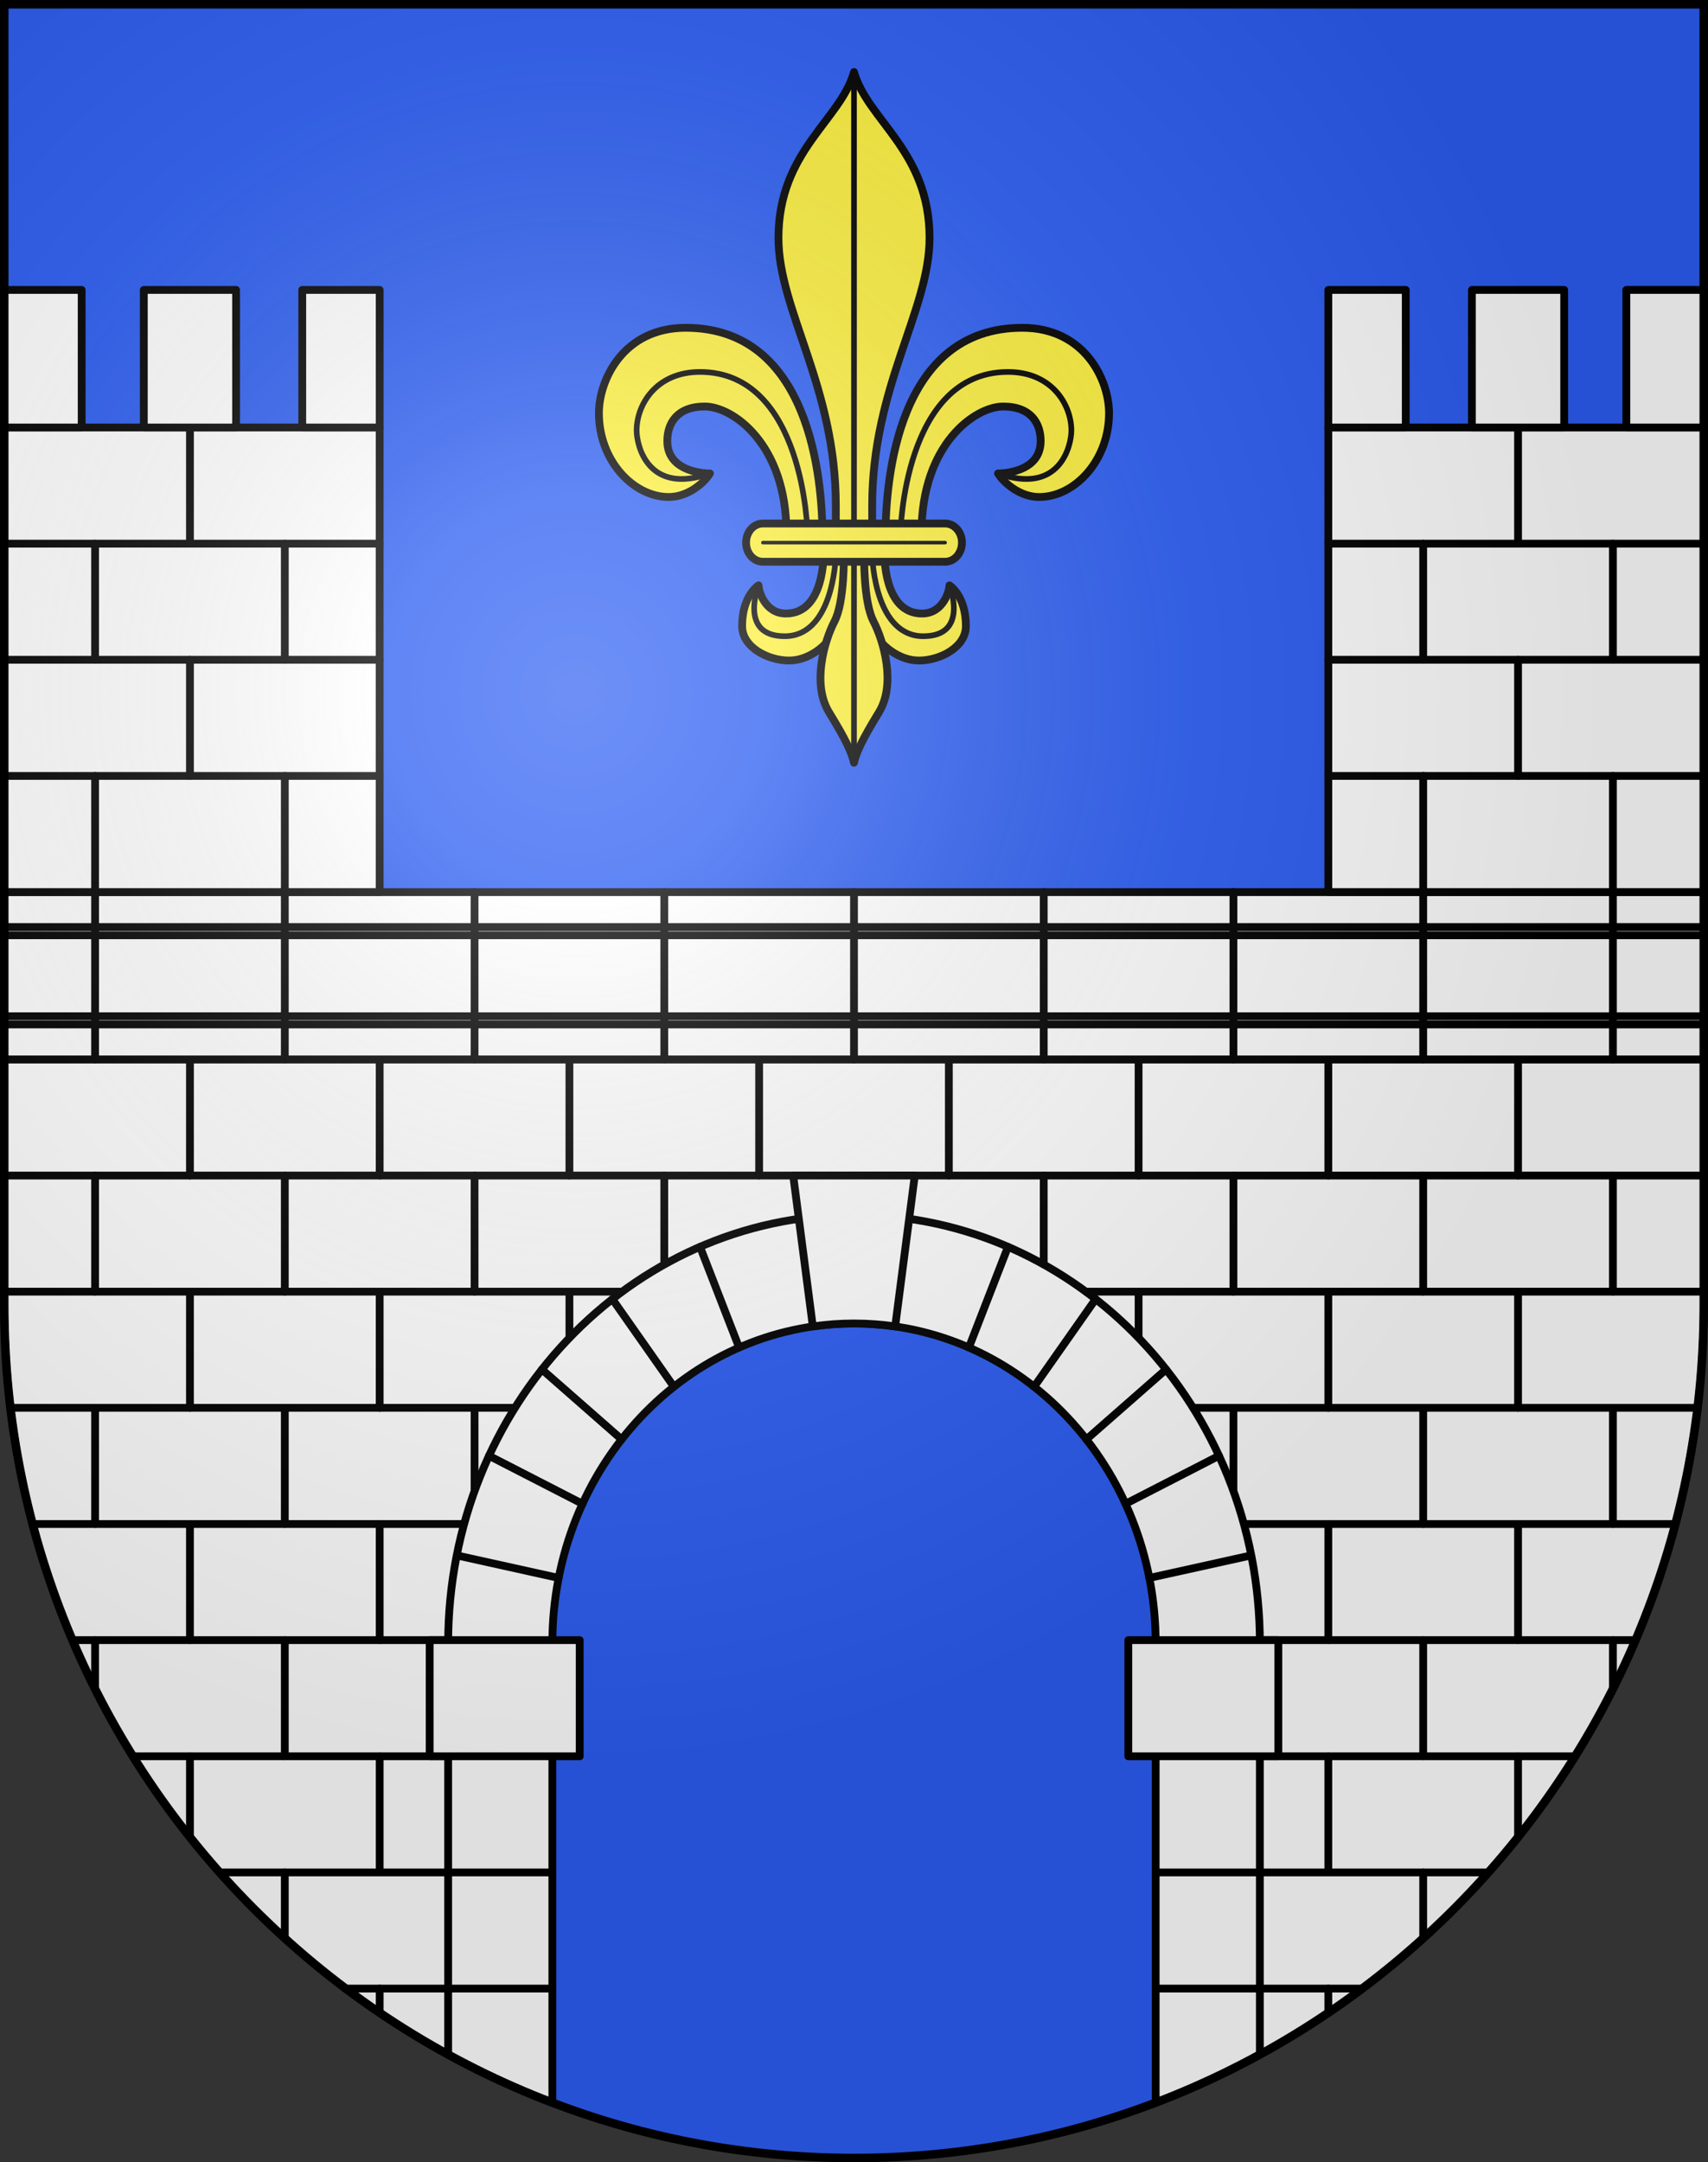 <?xml version="1.0" encoding="UTF-8"?>
<svg version="1.0" viewBox="0 0 603 763" xmlns="http://www.w3.org/2000/svg" xmlns:cc="http://web.resource.org/cc/" xmlns:dc="http://purl.org/dc/elements/1.1/" xmlns:rdf="http://www.w3.org/1999/02/22-rdf-syntax-ns#" xmlns:xlink="http://www.w3.org/1999/xlink">
<rect x="0" y="0" width="603" height="763" fill="#333333" stroke="none"/>
<defs>
<radialGradient id="a" cx="858.04" cy="579.93" r="300" gradientTransform="matrix(1.215 1.5316e-24 1.4647e-23 1.267 -839.19 -490.49)" gradientUnits="userSpaceOnUse">
<stop stop-color="#fff" stop-opacity=".314" offset="0"/>
<stop stop-color="#fff" stop-opacity=".251" offset=".19"/>
<stop stop-color="#6b6b6b" stop-opacity=".125" offset=".6"/>
<stop stop-opacity=".125" offset="1"/>
</radialGradient>
</defs>
<desc>Coat of Arms of Canton of Freiburg (Fribourg)</desc>
<g>
<path d="m1.5 1.5v458.87c0 166.31 134.31 301.13 300 301.13 165.69 0 300-134.82 300-301.13v-458.87h-600z" fill="#2b5df2"/>
<path d="m1.5 460.4c0 120.75 70.813 224.88 173.02 272.88v-154.52c0-73.037 56.852-132.25 126.98-132.25 70.13 0 126.98 59.209 126.98 132.25v154.52c102.21-48.002 173.02-152.13 173.02-272.88v-86.57h-600v86.571z" fill="#fff" stroke="#000" stroke-linecap="round" stroke-linejoin="round" stroke-width="2.75"/>
<line x1="1.5" x2="601.5" y1="414.82" y2="414.82" fill="none" stroke="#000" stroke-linecap="round" stroke-linejoin="round" stroke-width="2.75"/>
<line x1="601.5" x2="348.72" y1="455.8" y2="455.8" fill="none" stroke="#000" stroke-linecap="round" stroke-linejoin="round" stroke-width="2.75"/>
<line x1="599.33" x2="400.7" y1="496.79" y2="496.79" fill="none" stroke="#000" stroke-linecap="round" stroke-linejoin="round" stroke-width="2.75"/>
<line x1="591.33" x2="422.24" y1="537.78" y2="537.78" fill="none" stroke="#000" stroke-linecap="round" stroke-linejoin="round" stroke-width="2.75"/>
<line x1="577.45" x2="428.48" y1="578.76" y2="578.76" fill="none" stroke="#000" stroke-linecap="round" stroke-linejoin="round" stroke-width="2.75"/>
<line x1="555.92" x2="427.44" y1="619.75" y2="619.75" fill="none" stroke="#000" stroke-linecap="round" stroke-linejoin="round" stroke-width="2.75"/>
<line x1="525.1" x2="428.18" y1="660.73" y2="660.73" fill="none" stroke="#000" stroke-linecap="round" stroke-linejoin="round" stroke-width="2.75"/>
<line x1="480.53" x2="428.18" y1="701.72" y2="701.72" fill="none" stroke="#000" stroke-linecap="round" stroke-linejoin="round" stroke-width="2.75"/>
<line x1="1.5" x2="254.28" y1="455.8" y2="455.8" fill="none" stroke="#000" stroke-linecap="round" stroke-linejoin="round" stroke-width="2.75"/>
<line x1="3.748" x2="202.3" y1="496.79" y2="496.79" fill="none" stroke="#000" stroke-linecap="round" stroke-linejoin="round" stroke-width="2.75"/>
<line x1="11.523" x2="180.76" y1="537.78" y2="537.78" fill="none" stroke="#000" stroke-linecap="round" stroke-linejoin="round" stroke-width="2.75"/>
<line x1="25.705" x2="174.52" y1="578.76" y2="578.76" fill="none" stroke="#000" stroke-linecap="round" stroke-linejoin="round" stroke-width="2.75"/>
<line x1="47.043" x2="175.56" y1="619.75" y2="619.75" fill="none" stroke="#000" stroke-linecap="round" stroke-linejoin="round" stroke-width="2.75"/>
<line x1="77.553" x2="174.82" y1="660.73" y2="660.73" fill="none" stroke="#000" stroke-linecap="round" stroke-linejoin="round" stroke-width="2.75"/>
<line x1="122.29" x2="174.82" y1="701.72" y2="701.72" fill="none" stroke="#000" stroke-linecap="round" stroke-linejoin="round" stroke-width="2.75"/>
<line x1="268.01" x2="268.01" y1="373.83" y2="414.82" fill="none" stroke="#000" stroke-linecap="round" stroke-linejoin="round" stroke-width="2.75"/>
<line x1="201.03" x2="201.03" y1="373.83" y2="414.82" fill="none" stroke="#000" stroke-linecap="round" stroke-linejoin="round" stroke-width="2.75"/>
<line x1="134.04" x2="134.04" y1="373.83" y2="414.82" fill="none" stroke="#000" stroke-linecap="round" stroke-linejoin="round" stroke-width="2.75"/>
<line x1="67.063" x2="67.063" y1="373.83" y2="414.82" fill="none" stroke="#000" stroke-linecap="round" stroke-linejoin="round" stroke-width="2.75"/>
<line x1="201.03" x2="201.03" y1="455.8" y2="496.79" fill="none" stroke="#000" stroke-linecap="round" stroke-linejoin="round" stroke-width="2.75"/>
<line x1="134.04" x2="134.04" y1="455.8" y2="496.79" fill="none" stroke="#000" stroke-linecap="round" stroke-linejoin="round" stroke-width="2.75"/>
<line x1="67.063" x2="67.063" y1="455.8" y2="496.79" fill="none" stroke="#000" stroke-linecap="round" stroke-linejoin="round" stroke-width="2.75"/>
<line x1="134.04" x2="134.04" y1="537.78" y2="578.76" fill="none" stroke="#000" stroke-linecap="round" stroke-linejoin="round" stroke-width="2.75"/>
<line x1="67.063" x2="67.063" y1="537.78" y2="578.76" fill="none" stroke="#000" stroke-linecap="round" stroke-linejoin="round" stroke-width="2.75"/>
<line x1="134.04" x2="134.04" y1="619.75" y2="660.73" fill="none" stroke="#000" stroke-linecap="round" stroke-linejoin="round" stroke-width="2.75"/>
<line x1="67.063" x2="67.063" y1="619.75" y2="648.21" fill="none" stroke="#000" stroke-linecap="round" stroke-linejoin="round" stroke-width="2.75"/>
<line x1="134.04" x2="134.04" y1="701.72" y2="710.25" fill="none" stroke="#000" stroke-linecap="round" stroke-linejoin="round" stroke-width="2.75"/>
<line x1="234.52" x2="234.52" y1="414.82" y2="455.8" fill="none" stroke="#000" stroke-linecap="round" stroke-linejoin="round" stroke-width="2.75"/>
<line x1="167.54" x2="167.54" y1="414.82" y2="455.8" fill="none" stroke="#000" stroke-linecap="round" stroke-linejoin="round" stroke-width="2.75"/>
<line x1="100.55" x2="100.55" y1="414.82" y2="455.8" fill="none" stroke="#000" stroke-linecap="round" stroke-linejoin="round" stroke-width="2.75"/>
<line x1="33.57" x2="33.57" y1="414.82" y2="455.8" fill="none" stroke="#000" stroke-linecap="round" stroke-linejoin="round" stroke-width="2.75"/>
<line x1="167.54" x2="167.54" y1="496.79" y2="537.78" fill="none" stroke="#000" stroke-linecap="round" stroke-linejoin="round" stroke-width="2.75"/>
<line x1="100.55" x2="100.55" y1="496.79" y2="537.78" fill="none" stroke="#000" stroke-linecap="round" stroke-linejoin="round" stroke-width="2.75"/>
<line x1="33.57" x2="33.57" y1="496.79" y2="537.78" fill="none" stroke="#000" stroke-linecap="round" stroke-linejoin="round" stroke-width="2.75"/>
<line x1="100.55" x2="100.55" y1="578.76" y2="619.75" fill="none" stroke="#000" stroke-linecap="round" stroke-linejoin="round" stroke-width="2.75"/>
<line x1="33.57" x2="33.57" y1="578.76" y2="595.87" fill="none" stroke="#000" stroke-linecap="round" stroke-linejoin="round" stroke-width="2.75"/>
<line x1="100.55" x2="100.55" y1="660.73" y2="683.87" fill="none" stroke="#000" stroke-linecap="round" stroke-linejoin="round" stroke-width="2.75"/>
<line x1="334.99" x2="334.99" y1="373.83" y2="414.82" fill="none" stroke="#000" stroke-linecap="round" stroke-linejoin="round" stroke-width="2.75"/>
<line x1="401.97" x2="401.97" y1="373.83" y2="414.82" fill="none" stroke="#000" stroke-linecap="round" stroke-linejoin="round" stroke-width="2.75"/>
<line x1="468.96" x2="468.96" y1="373.83" y2="414.82" fill="none" stroke="#000" stroke-linecap="round" stroke-linejoin="round" stroke-width="2.75"/>
<line x1="535.94" x2="535.94" y1="373.83" y2="414.82" fill="none" stroke="#000" stroke-linecap="round" stroke-linejoin="round" stroke-width="2.75"/>
<line x1="401.97" x2="401.97" y1="455.8" y2="496.79" fill="none" stroke="#000" stroke-linecap="round" stroke-linejoin="round" stroke-width="2.75"/>
<line x1="468.96" x2="468.96" y1="455.8" y2="496.79" fill="none" stroke="#000" stroke-linecap="round" stroke-linejoin="round" stroke-width="2.75"/>
<line x1="535.94" x2="535.94" y1="455.8" y2="496.79" fill="none" stroke="#000" stroke-linecap="round" stroke-linejoin="round" stroke-width="2.75"/>
<line x1="468.96" x2="468.96" y1="537.78" y2="578.76" fill="none" stroke="#000" stroke-linecap="round" stroke-linejoin="round" stroke-width="2.75"/>
<line x1="535.94" x2="535.94" y1="537.78" y2="578.76" fill="none" stroke="#000" stroke-linecap="round" stroke-linejoin="round" stroke-width="2.75"/>
<line x1="468.96" x2="468.96" y1="619.75" y2="660.73" fill="none" stroke="#000" stroke-linecap="round" stroke-linejoin="round" stroke-width="2.75"/>
<line x1="535.94" x2="535.94" y1="619.75" y2="648.04" fill="none" stroke="#000" stroke-linecap="round" stroke-linejoin="round" stroke-width="2.75"/>
<line x1="468.96" x2="468.96" y1="701.72" y2="710.25" fill="none" stroke="#000" stroke-linecap="round" stroke-linejoin="round" stroke-width="2.75"/>
<line x1="368.48" x2="368.48" y1="414.82" y2="455.8" fill="none" stroke="#000" stroke-linecap="round" stroke-linejoin="round" stroke-width="2.75"/>
<line x1="435.46" x2="435.46" y1="414.82" y2="455.8" fill="none" stroke="#000" stroke-linecap="round" stroke-linejoin="round" stroke-width="2.75"/>
<line x1="502.45" x2="502.45" y1="414.82" y2="455.8" fill="none" stroke="#000" stroke-linecap="round" stroke-linejoin="round" stroke-width="2.75"/>
<line x1="569.43" x2="569.43" y1="414.82" y2="455.8" fill="none" stroke="#000" stroke-linecap="round" stroke-linejoin="round" stroke-width="2.75"/>
<line x1="435.46" x2="435.46" y1="496.79" y2="537.78" fill="none" stroke="#000" stroke-linecap="round" stroke-linejoin="round" stroke-width="2.75"/>
<line x1="502.45" x2="502.45" y1="496.79" y2="537.78" fill="none" stroke="#000" stroke-linecap="round" stroke-linejoin="round" stroke-width="2.75"/>
<line x1="569.43" x2="569.43" y1="496.79" y2="537.78" fill="none" stroke="#000" stroke-linecap="round" stroke-linejoin="round" stroke-width="2.75"/>
<line x1="502.45" x2="502.45" y1="578.76" y2="619.75" fill="none" stroke="#000" stroke-linecap="round" stroke-linejoin="round" stroke-width="2.75"/>
<line x1="569.43" x2="569.43" y1="578.76" y2="595.93" fill="none" stroke="#000" stroke-linecap="round" stroke-linejoin="round" stroke-width="2.75"/>
<line x1="502.45" x2="502.45" y1="660.73" y2="683.99" fill="none" stroke="#000" stroke-linecap="round" stroke-linejoin="round" stroke-width="2.75"/>
<path d="m301.5 428.71c-79.131 0-143.28 67.693-143.28 151.2v145.13c11.802 6.453 24.091 12.115 36.784 16.955v-162.08c0-62.344 47.68-112.88 106.5-112.88s106.5 50.541 106.5 112.88v162.08c12.693-4.84 24.982-10.502 36.784-16.955v-145.13c0-83.502-64.148-151.2-143.28-151.2z" fill="#fff" stroke="#000" stroke-linecap="round" stroke-linejoin="round" stroke-width="2.75"/>
<line x1="158.22" x2="195" y1="660.73" y2="660.73" fill="none" stroke="#000" stroke-linecap="round" stroke-linejoin="round" stroke-width="2.75"/>
<line x1="158.22" x2="195" y1="701.72" y2="701.72" fill="none" stroke="#000" stroke-linecap="round" stroke-linejoin="round" stroke-width="2.75"/>
<line x1="444.78" x2="408" y1="660.73" y2="660.73" fill="none" stroke="#000" stroke-linecap="round" stroke-linejoin="round" stroke-width="2.75"/>
<line x1="444.78" x2="408" y1="701.72" y2="701.72" fill="none" stroke="#000" stroke-linecap="round" stroke-linejoin="round" stroke-width="2.75"/>
<line x1="197.23" x2="161.35" y1="556.82" y2="548.88" fill="none" stroke="#000" stroke-linecap="round" stroke-linejoin="round" stroke-width="2.75"/>
<line x1="205.64" x2="172.64" y1="530.66" y2="513.71" fill="none" stroke="#000" stroke-linecap="round" stroke-linejoin="round" stroke-width="2.75"/>
<line x1="219.46" x2="191.32" y1="507.92" y2="483.24" fill="none" stroke="#000" stroke-linecap="round" stroke-linejoin="round" stroke-width="2.75"/>
<line x1="237.91" x2="216.19" y1="489.35" y2="458.42" fill="none" stroke="#000" stroke-linecap="round" stroke-linejoin="round" stroke-width="2.75"/>
<line x1="260.94" x2="247.14" y1="475.5" y2="439.97" fill="none" stroke="#000" stroke-linecap="round" stroke-linejoin="round" stroke-width="2.75"/>
<line x1="405.77" x2="441.65" y1="556.82" y2="548.88" fill="none" stroke="#000" stroke-linecap="round" stroke-linejoin="round" stroke-width="2.75"/>
<line x1="397.36" x2="430.36" y1="530.66" y2="513.71" fill="none" stroke="#000" stroke-linecap="round" stroke-linejoin="round" stroke-width="2.75"/>
<line x1="383.54" x2="411.67" y1="507.92" y2="483.24" fill="none" stroke="#000" stroke-linecap="round" stroke-linejoin="round" stroke-width="2.75"/>
<line x1="365.09" x2="386.81" y1="489.35" y2="458.42" fill="none" stroke="#000" stroke-linecap="round" stroke-linejoin="round" stroke-width="2.75"/>
<line x1="342.06" x2="355.86" y1="475.5" y2="439.97" fill="none" stroke="#000" stroke-linecap="round" stroke-linejoin="round" stroke-width="2.75"/>
<path d="m151.69 619.75h52.969v-40.986h-52.969v40.986zm246.65-40.987v40.986h52.969v-40.986h-52.969zm-111.38-110.7 1e-3 4e-3c4.755-0.686 9.606-1.051 14.538-1.051s9.783 0.365 14.537 1.051l2e-3 -4e-3 6.922-53.246h-42.923l6.923 53.246z" fill="#fff" stroke="#000" stroke-linecap="round" stroke-linejoin="round" stroke-width="2.75"/>
<rect x="1.5" y="314.8" width="600" height="59.036" fill="#fff" stroke="#000" stroke-linecap="round" stroke-linejoin="round" stroke-width="2.75"/>
<line x1="1.5" x2="601.5" y1="361.51" y2="361.51" fill="none" stroke="#000" stroke-linecap="round" stroke-linejoin="round" stroke-width="2.75"/>
<line x1="601.5" x2="1.5" y1="358.6" y2="358.6" fill="none" stroke="#000" stroke-linecap="round" stroke-linejoin="round" stroke-width="2.75"/>
<line x1="1.5" x2="601.5" y1="330.03" y2="330.03" fill="none" stroke="#000" stroke-linecap="round" stroke-linejoin="round" stroke-width="2.75"/>
<line x1="601.5" x2="1.5" y1="327.12" y2="327.12" fill="none" stroke="#000" stroke-linecap="round" stroke-linejoin="round" stroke-width="2.75"/>
<line x1="33.57" x2="33.57" y1="373.83" y2="314.8" fill="none" stroke="#000" stroke-linecap="round" stroke-linejoin="round" stroke-width="2.75"/>
<line x1="100.55" x2="100.55" y1="373.83" y2="314.8" fill="none" stroke="#000" stroke-linecap="round" stroke-linejoin="round" stroke-width="2.75"/>
<line x1="167.54" x2="167.54" y1="373.83" y2="314.8" fill="none" stroke="#000" stroke-linecap="round" stroke-linejoin="round" stroke-width="2.75"/>
<line x1="234.52" x2="234.52" y1="373.83" y2="314.8" fill="none" stroke="#000" stroke-linecap="round" stroke-linejoin="round" stroke-width="2.75"/>
<line x1="301.5" x2="301.5" y1="373.83" y2="314.8" fill="none" stroke="#000" stroke-linecap="round" stroke-linejoin="round" stroke-width="2.75"/>
<line x1="368.48" x2="368.48" y1="373.83" y2="314.8" fill="none" stroke="#000" stroke-linecap="round" stroke-linejoin="round" stroke-width="2.75"/>
<line x1="435.46" x2="435.46" y1="373.83" y2="314.8" fill="none" stroke="#000" stroke-linecap="round" stroke-linejoin="round" stroke-width="2.75"/>
<line x1="502.45" x2="502.45" y1="373.83" y2="314.8" fill="none" stroke="#000" stroke-linecap="round" stroke-linejoin="round" stroke-width="2.75"/>
<line x1="569.43" x2="569.43" y1="373.83" y2="314.8" fill="none" stroke="#000" stroke-linecap="round" stroke-linejoin="round" stroke-width="2.75"/>
<rect x="1.5" y="150.85" width="132.54" height="163.94" fill="#fff" stroke="#000" stroke-linecap="round" stroke-linejoin="round" stroke-width="2.75"/>
<line x1="1.5" x2="134.04" y1="191.84" y2="191.84" fill="none" stroke="#000" stroke-linecap="round" stroke-linejoin="round" stroke-width="2.75"/>
<line x1="1.5" x2="134.04" y1="232.82" y2="232.82" fill="none" stroke="#000" stroke-linecap="round" stroke-linejoin="round" stroke-width="2.75"/>
<line x1="1.5" x2="134.04" y1="273.81" y2="273.81" fill="none" stroke="#000" stroke-linecap="round" stroke-linejoin="round" stroke-width="2.75"/>
<line x1="100.55" x2="100.55" y1="314.8" y2="273.81" fill="none" stroke="#000" stroke-linecap="round" stroke-linejoin="round" stroke-width="2.75"/>
<line x1="33.57" x2="33.57" y1="314.8" y2="273.81" fill="none" stroke="#000" stroke-linecap="round" stroke-linejoin="round" stroke-width="2.75"/>
<line x1="67.063" x2="67.063" y1="273.81" y2="232.82" fill="none" stroke="#000" stroke-linecap="round" stroke-linejoin="round" stroke-width="2.75"/>
<line x1="100.55" x2="100.55" y1="232.82" y2="191.84" fill="none" stroke="#000" stroke-linecap="round" stroke-linejoin="round" stroke-width="2.75"/>
<line x1="33.57" x2="33.57" y1="232.82" y2="191.84" fill="none" stroke="#000" stroke-linecap="round" stroke-linejoin="round" stroke-width="2.75"/>
<line x1="67.063" x2="67.063" y1="191.84" y2="150.85" fill="none" stroke="#000" stroke-linecap="round" stroke-linejoin="round" stroke-width="2.75"/>
<rect x="106.71" y="102.31" width="27.334" height="48.539" fill="#fff" stroke="#000" stroke-linecap="round" stroke-linejoin="round" stroke-width="2.75"/>
<rect x="1.5" y="102.31" width="27.333" height="48.539" fill="#fff" stroke="#000" stroke-linecap="round" stroke-linejoin="round" stroke-width="2.75"/>
<rect x="50.773" y="102.31" width="32.577" height="48.539" fill="#fff" stroke="#000" stroke-linecap="round" stroke-linejoin="round" stroke-width="2.75"/>
<rect x="468.96" y="150.85" width="132.54" height="163.94" fill="#fff" stroke="#000" stroke-linecap="round" stroke-linejoin="round" stroke-width="2.75"/>
<line x1="601.5" x2="468.96" y1="191.84" y2="191.84" fill="none" stroke="#000" stroke-linecap="round" stroke-linejoin="round" stroke-width="2.75"/>
<line x1="601.5" x2="468.96" y1="232.82" y2="232.82" fill="none" stroke="#000" stroke-linecap="round" stroke-linejoin="round" stroke-width="2.75"/>
<line x1="601.5" x2="468.96" y1="273.81" y2="273.81" fill="none" stroke="#000" stroke-linecap="round" stroke-linejoin="round" stroke-width="2.75"/>
<line x1="502.45" x2="502.45" y1="314.8" y2="273.81" fill="none" stroke="#000" stroke-linecap="round" stroke-linejoin="round" stroke-width="2.75"/>
<line x1="569.43" x2="569.43" y1="314.8" y2="273.81" fill="none" stroke="#000" stroke-linecap="round" stroke-linejoin="round" stroke-width="2.75"/>
<line x1="535.94" x2="535.94" y1="273.81" y2="232.82" fill="none" stroke="#000" stroke-linecap="round" stroke-linejoin="round" stroke-width="2.75"/>
<line x1="502.45" x2="502.45" y1="232.82" y2="191.84" fill="none" stroke="#000" stroke-linecap="round" stroke-linejoin="round" stroke-width="2.75"/>
<line x1="569.43" x2="569.43" y1="232.82" y2="191.84" fill="none" stroke="#000" stroke-linecap="round" stroke-linejoin="round" stroke-width="2.75"/>
<line x1="535.94" x2="535.94" y1="191.84" y2="150.85" fill="none" stroke="#000" stroke-linecap="round" stroke-linejoin="round" stroke-width="2.75"/>
<rect x="468.96" y="102.31" width="27.333" height="48.539" fill="#fff" stroke="#000" stroke-linecap="round" stroke-linejoin="round" stroke-width="2.75"/>
<rect x="574.17" y="102.31" width="27.333" height="48.539" fill="#fff" stroke="#000" stroke-linecap="round" stroke-linejoin="round" stroke-width="2.75"/>
<rect x="519.65" y="102.31" width="32.577" height="48.539" fill="#fff" stroke="#000" stroke-linecap="round" stroke-linejoin="round" stroke-width="2.75"/>
<path d="m335.2 206.55c0 1.935-2.212 9.952-9.675 9.952-13.821 0-13.268-21.286-13.268-21.286l-10.755-0.695-10.755 0.695s0.554 21.286-13.269 21.286c-7.463 0-9.674-8.017-9.674-9.952 0 0-5.806 3.592-5.806 14.374 0 7.463 9.123 12.163 16.586 12.163s12.716-5.806 12.716-5.806l10.201-7.052 10.202 7.052s5.252 5.806 12.716 5.806c7.463 0 16.586-4.7 16.586-12.163 6.3e-4 -10.781-5.805-14.374-5.805-14.374z" fill="#fcef3c" stroke="#000" stroke-linecap="round" stroke-linejoin="round" stroke-width="2.75"/>
<path d="m308.38 219.26c-3.592-6.91-3.317-22.945-3.317-25.709l-3.567-0.142-3.567 0.142c0 2.763 0.277 18.799-3.317 25.709-3.592 6.91-8.016 22.114-1.935 32.065 6.083 9.952 7.964 14.094 8.82 17.829 0.856-3.735 2.738-7.876 8.819-17.829 6.081-9.952 1.658-25.156-1.936-32.065z" fill="#fcef3c" stroke="#000" stroke-linecap="round" stroke-linejoin="round" stroke-width="2.75"/>
<path d="m242.08 115.67c-22.066 0-30.634 18.449-30.634 30.114 0 16.807 12.202 29.596 24.663 29.596 6.75 0 12.461-4.934 14.538-8.307 0 0-15.058 0.258-15.058-11.424 0-6.231 3.374-12.201 13.24-12.201 9.865 0 28.816 13.24 28.816 44.652l12.722 1.298c0-20.509-4.413-73.728-48.287-73.728zm118.83 0c-43.875 0-48.288 53.219-48.288 73.728l12.722-1.298c0-31.412 18.952-44.652 28.817-44.652 9.865 0 13.238 5.971 13.238 12.201 0 11.682-15.057 11.424-15.057 11.424 2.077 3.373 7.788 8.307 14.538 8.307 12.462 0 24.663-12.789 24.663-29.596 6.2e-4 -11.664-8.567-30.113-30.634-30.113z" fill="#fcef3c" stroke="#000" stroke-linecap="round" stroke-linejoin="round" stroke-width="2.75"/>
<path d="m301.5 25.412c-4.726 17.025-26.669 27.828-26.669 58.549 0 25.657 20.255 52.327 20.255 94.527v11.14l6.414-0.82 6.415 0.82v-11.14c0-42.2 20.254-68.87 20.254-94.527 0-30.721-21.942-41.524-26.669-58.549z" fill="#fcef3c" stroke="#000" stroke-linecap="round" stroke-linejoin="round" stroke-width="2.75"/>
<line x1="301.5" x2="301.5" y1="25.412" y2="269.15" fill="#fcef3c" stroke="#000" stroke-linecap="round" stroke-linejoin="round" stroke-width="2"/>
<path d="m285.09 188.19s-1.017-56.941-37.961-56.941c-15.506 0-22.37 11.566-22.37 20.674 0 5.246 3.95 22.945 25.894 15.157" fill="none" stroke="#000" stroke-linecap="round" stroke-linejoin="round" stroke-width="2"/>
<path d="m317.91 188.19s1.018-56.941 37.961-56.941c15.505 0 22.37 11.566 22.37 20.674 0 5.246-3.951 22.945-25.894 15.157" fill="none" stroke="#000" stroke-linecap="round" stroke-linejoin="round" stroke-width="2"/>
<path d="m295.12 194.7c0 4.471-1.677 29.808-18.072 29.808-16.393 0-9.245-17.959-9.245-17.959" fill="none" stroke="#000" stroke-linecap="round" stroke-linejoin="round" stroke-width="2"/>
<path d="m307.88 194.7c0 4.471 1.677 29.808 18.071 29.808s9.246-17.959 9.246-17.959" fill="none" stroke="#000" stroke-linecap="round" stroke-linejoin="round" stroke-width="2"/>
<path d="m333.67 184.73h-64.342c-3.28 0-5.938 3.019-5.938 6.749s2.658 6.75 5.938 6.75h64.342c3.281 0 5.939-3.022 5.939-6.75s-2.658-6.749-5.939-6.749z" fill="#fcef3c" stroke="#000" stroke-linecap="round" stroke-linejoin="round" stroke-width="2.75"/>
<line x1="269.33" x2="333.67" y1="191.48" y2="191.48" fill="#fff" stroke="#000" stroke-linecap="round" stroke-linejoin="round" stroke-width="1.244"/>
</g>
<g>
<path d="m1.5 1.5v458.87c0 166.31 134.31 301.13 300 301.13 165.69 0 300-134.82 300-301.13v-458.87h-600z" fill="url(#a)"/>
<path d="m1.5 1.5v458.87c0 166.31 134.31 301.13 300 301.13 165.69 0 300-134.82 300-301.13v-458.87h-600z" fill="none" stroke="#000" stroke-width="3"/>
</g>
</svg>
